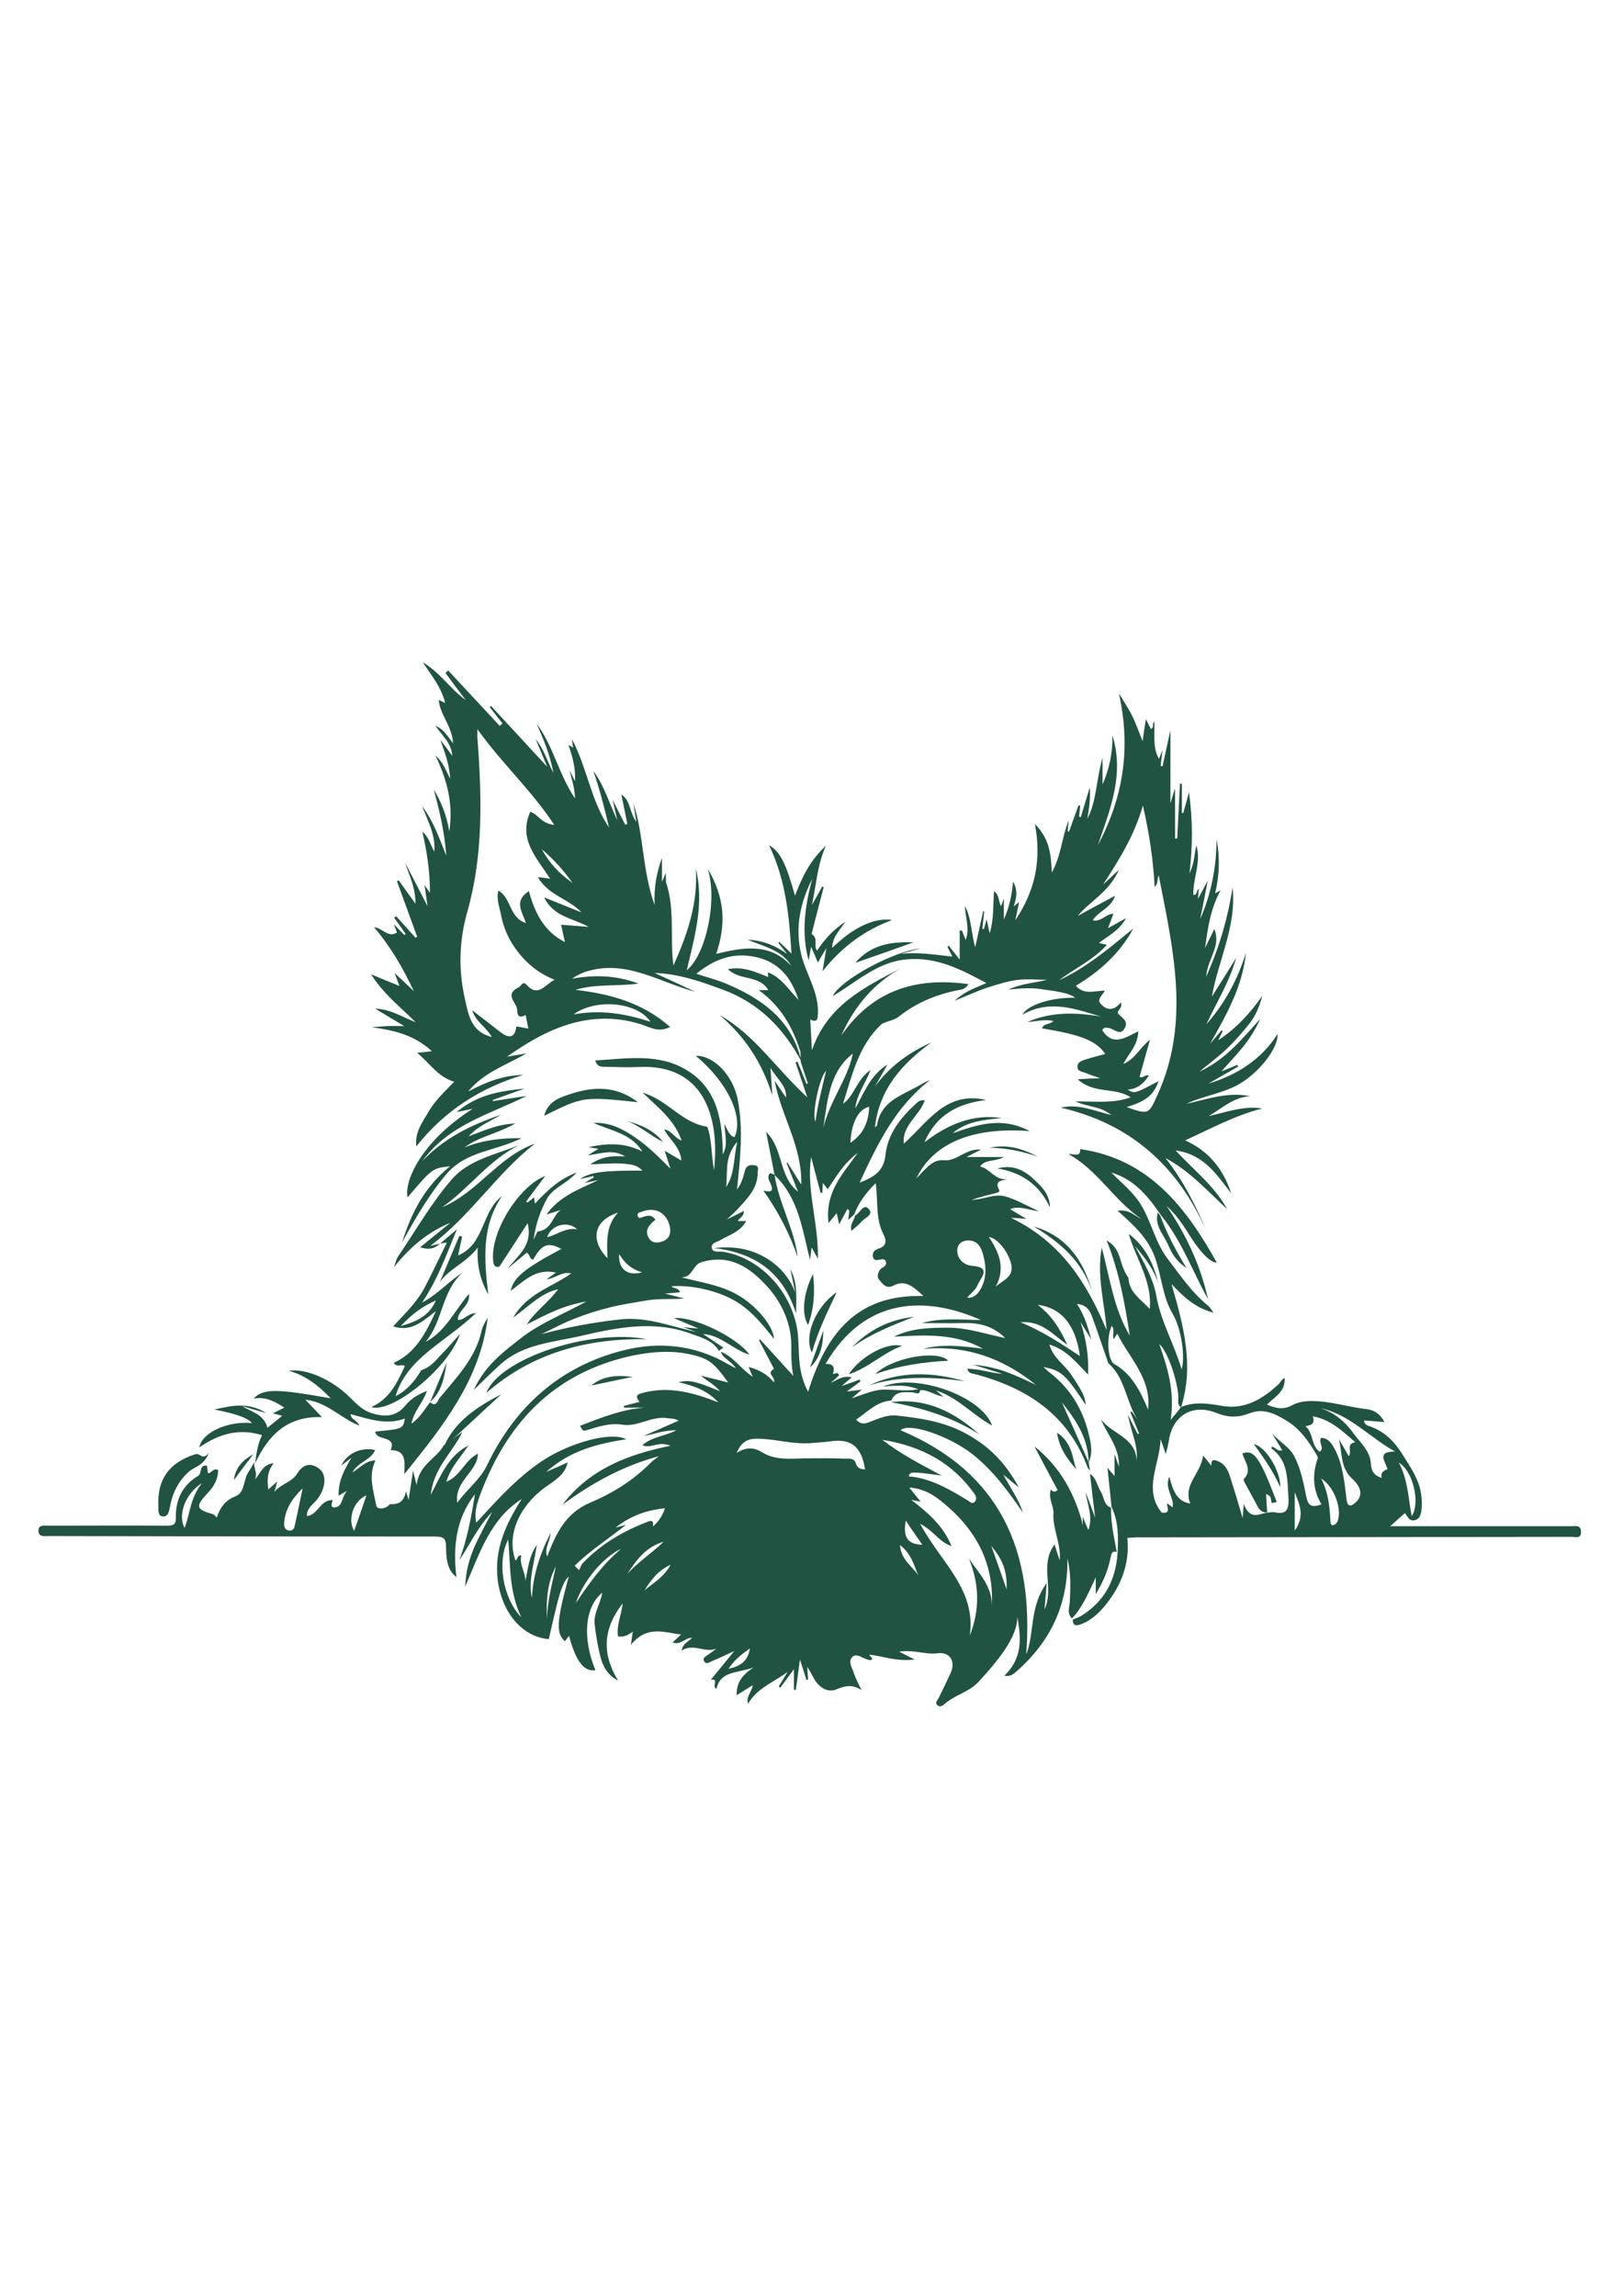 <?xml version="1.0" encoding="utf-8"?>
<!-- Generator: Adobe Illustrator 24.2.3, SVG Export Plug-In . SVG Version: 6.00 Build 0)  -->
<svg version="1.1" id="Layer_1" xmlns="http://www.w3.org/2000/svg" xmlns:xlink="http://www.w3.org/1999/xlink" x="0px" y="0px"
	 viewBox="0 0 595.3 841.9" style="enable-background:new 0 0 595.3 841.9; fill: #215342;" xml:space="preserve">
<g>
	<path d="M284.1,430.9c-1-5.1-2-10.3-3.1-15.8c6.5,6.3,4.5,16.3,11.7,21.9c-1.4-3.5-2.8-7-4.2-10.5c0.1-0.1,0.2-0.1,0.3-0.2
		c1.5,2.3,2.9,4.7,5.1,8.1c0.3-14.2-7.3-24.9-9.8-38.1c1.8,2.7,3,4.4,4.2,6.2c0.3-4.3-3-6.4-5.7-10.9c0.3,4,0.4,6.3,0.7,10.2
		c-4-12.8-10.5-22-19.4-29.6c12.8,7.2,20.7,19.6,32.2,30.2c-1.7-5-3-8.9-4.3-12.8c0.2-0.1,0.5-0.2,0.7-0.3c1.1,2.7,2.2,5.4,3.3,8.2
		c0.2-0.1,0.4-0.1,0.5-0.2c-0.9-2.6-1.7-5.3-2.6-7.9c-0.1-1.4,0.1-3-0.3-4.3c-2.8-8.7-7.2-16.3-15.1-22c1.4,0,2.3,0,3.5,0
		c-3.3-5.7-10.4-3.3-14.8-7.7c5.8-1.1,10.2,1.1,14.8,2.9c-0.1-0.6-0.1-1-0.1-1.7c4.9,1.9,7.3,6,11.2,10.1
		c-2.8-8.6-7.4-13.8-15.5-15.7c-8.4-1.9-15.3,0.7-22,6.1c3.6,1.2,6.8,2,9.9,3.2c13.7,5.6,25.2,13.4,28.7,29.1
		c-6.5-12.2-15.5-21.5-28.7-26.4c-8.1-3-16.3-5.9-25.2-6.2c5,2.3,10,4.6,14.9,6.9c-13.3-3.5-25.5-12.1-40.3-7.3
		c-1.7,0.6-3.3,1.4-4.9,2.5c8-1.4,15.8-1.4,24.4,1.8c-8.1,1.1-15.4,0-23.2,2.3c13.3,1.5,24.9,4.9,34.8,13.6c-4.1,2.1-7,0.3-10.2-0.8
		c-8.4-2.8-17.1-2.9-25.5-0.6c-8.8,2.4-16.6,7-24.1,12.3c2.4-0.4,4.7-0.8,7.1-1.2c-7.3,4.3-15.5,6.8-21.4,14c6.5-3.5,13-6,20.2-6.1
		c-15.7,4.7-28.9,13.2-39.2,26.2c-0.6-5.5,2.4-9,4.6-12.9c2.3-3.9,5.6-7,9.3-10.8c-6.1-1.8-9-6.9-13.6-10.6c1.7-0.2,3.2-0.3,5.4-0.6
		c-6.6-6.1-14.1-7.7-22.1-8.8c1.8-0.1,3.6-0.3,5.4-0.4c1.9-0.1,3.7,0,6.6,0c-3.9-2.3-7-4.2-10.7-6.4c5.4,0.1,9.4,2.8,14.9,5
		c-6.1-6-11.9-10.5-16.4-17.6c3.9,1.6,6.8,2.8,10.4,4.3c-0.6-1.7-1-2.8-1.8-4.8c2.5,2.3,4.3,4,7.1,6.7c-4.3-9.1-8.7-16.5-14.6-23.5
		c3.2,0.4,5.1,4,8.4,2c-0.3-0.8-0.6-1.6-1.1-3.1c1.6,1.7,2.7,2.9,3.8,4c0.2-0.1,0.3-0.3,0.5-0.4c-1.4-2-2.8-4-4.2-5.9
		c0.2-0.2,0.4-0.4,0.7-0.6c2.4,2.6,4.7,5.2,7.1,7.9c0.2-0.1,0.4-0.3,0.6-0.4c-2.5-6.8-4.9-13.5-7.4-20.3c0.2-0.1,0.4-0.3,0.6-0.4
		c1.9,2.6,3.8,5.3,6.2,8.6c0-6-2.3-10.3-3.8-15c2.6,5,5.1,9.9,8.2,15.9c-0.5-3.2-0.7-5.3-1.1-7.7c0.6,0.9,1.1,1.5,2,2.8
		c0-8-1.1-15-2.8-22.4c2.5,2,2.9,4.8,4.4,7.3c0.5-5.9-2.1-10.6-4.5-16.7c4.3,5.8,6.2,11.5,8.9,18.2c-0.7-9.2-2.6-16.7-4.6-24.3
		c2.7,4.6,4.7,9.3,5.7,15.4c1.5-10-0.7-18.6-5.1-27.9c3,2.8,3.8,5.4,5.4,8.6c-0.3-5.7-2.1-9.9-3.6-14.3c1.3,1.7,2.7,3.5,4.4,5.9
		c-0.4-5-3.8-7.4-6.2-11.1c3.1,1.4,4.4,3.8,6.5,6.5c-0.4-6.4-4.8-10.4-5.3-15.9c0.5,0.2,1.1,0.5,2.4,1.1c-1.5-5.9-5-10-8.2-14.9
		c6.4,3.8,10.1,9.8,15.7,13.8c-2.5-3.3-5-6.6-7.4-9.9c0.3-0.3,0.6-0.6,1-0.9c6.3,6.8,12.6,13.5,18.9,20.3c0.3-0.3,0.6-0.6,1-0.9
		c-1.6-2-3.1-4-4.7-6c0.2-0.1,0.3-0.3,0.5-0.4c6.6,7.1,13.2,14.3,20.6,22.3c-1.6-3.9-2.8-6.7-4.2-10.1c3,3.6,4,7.6,6.5,12.4
		c-1.4-7.3-3.8-12.7-6.2-18.1c6.1,8,8,18.3,14.1,27.4c-0.1-4.2-1.3-7.2-2-10.3c0.6,1.2,1.2,2.3,2,4c0.3-4.8-0.9-8.9-2.4-13.3
		c0.7,0.4,1.1,0.6,1.7,1c-0.1-0.7-0.2-1.3-0.4-3.1c5.7,10.8,6.8,22.3,13.6,32.4c-1.8-7.6-3.5-14.3-5.8-20.8c4.1,5.5,5.9,12,8.8,18.1
		c-0.5-2.1-0.9-4.2-1.7-7.5c1.9,3.7,3.2,6.4,4.6,9.1c0.3-0.1,0.5-0.1,0.8-0.2c-0.7-3.5-1.4-7-2.2-10.8c2.1,1.3,2.6,3.2,3.2,4.9
		c0.6,1.7,1.1,3.5,2.3,5.1c-0.4-2.3-0.7-4.6-1.1-6.9c3.9,11.8,3.2,24.5,7.8,37.4c-0.3-6.7,0.8-12,2.7-17.3c0,2.5,0,5.1,0,8.8
		c0.7-1.6,0.9-2,1.4-3.3c0.1,1.8-0.1,2.9,0.2,3.8c3.2,9.8,1.3,20.1,2.6,30.2c5.1-11.4,9.1-22.9,8.2-35.6c3.2,12.8-0.4,24.9-3.3,37.3
		c6.9-5.5,11.4-25.4,7.7-37.2c6.4,10.8,6.7,20.6,3.1,31.2c10-2.4,19.7-4.2,27.6,4.5c-3.5-5.9-9.7-7-16.1-9.7
		c6,0.3,10.3,2.3,14.5,5.2c-1.1-1.3-2.1-2.7-3.2-4c0.1-0.1,0.2-0.2,0.3-0.4c1.5,1.4,3,2.8,4.5,4.3c-0.8-13.7-2.1-27.1-8.2-39.7
		c4,2.2,6.2,6.6,9.5,18.5c2.6-6.9,5.5-12.9,11.3-18.3c-3.1,7-3.4,13.7-5.1,21.7c1.8-3.2,2.8-5,3.8-6.8c0.2,0.1,0.4,0.2,0.5,0.3
		c-1.5,5.9-3.1,11.8-4.4,17.1c2.7,1.8,0.5,4.4,2,6.1c2.6-3.9,5.7-7.5,10.4-10.6c-2.2,3.3-4.7,5.5-4.9,9.6c3.5-3.2,6.7-5.9,10.5-7.8
		c3.9-2,7.9-3,11.5-2.4c-9.5,3.5-18.1,9.4-25.5,18.8c0.5-3,0.8-4.9,1.4-8.5c-1.6,2.7-2.3,3.8-3.1,5.3c-0.8-1.9-1.5-3.6-2.5-5.8
		c-0.4,2.1-0.6,3.6-0.9,5c-2.8-10.2-1.3-20.1,1.3-29.9c-4.4,8.8-6.4,18-4,27.8c1.8,7.3,6.5,13.8,6.1,21.7c-0.1,1.6,0,3.4-2.8,2.1
		c0.2,3.7,0.4,7.1,0.6,11.3c5.6-16.5,19.2-23.1,32.4-30c-10,5.7-16.9,14-21.6,24.5c11.4-16.4,27.1-21.5,46.6-18.8
		c-1.3,2.2-2.9,2-4.2,2.3c-7.8,1.6-15,4.6-21.3,9.6c-2.1,1.7-5.3,1.7-6.7,3.1c-8.2,7.8-10.5,18.6-13.8,28.9c4.3-3.1,5-8.9,10.1-12.4
		c-2,5.2-5.1,9.1-5.6,14.1c3.2-5.6,5.3-12,11.8-16.1c-1.7,3.1-3.2,5.6-4.6,8.1c5.4-7.4,12.4-12.5,20.7-16.2
		c-10.7,7.8-19.1,17-20.7,31.2c0.4-0.5,0.7-0.6,0.8-0.8c1.2-8.5,8.5-10.8,14.7-14.2c1.5-0.8,2.9-1.8,4.7-2.4
		c-12.6,9.7-19.2,23.3-25.8,37.6c5.4-2.1,8.9-4.2,9.5-10.3c0.8-7.4,5.4-13.4,10.9-18.4c0.8-0.8,1.7-1.7,3.5-1.5
		c-1.9,5.7-8.4,9.1-7.7,15.9c8.8-7.8,15.5-19.5,30.2-16c-10.1,1.2-18.3,5.3-22.6,15.5c8.4-6.5,17.6-10.5,28.4-8.9
		c-6.4,0.7-12.9,1.1-18.1,5.6c9-3.1,17.9-6.3,28.3-0.8c-21.1-1.6-35.5,4.5-41.6,17.4c1.2-1.3,2-2.2,2.9-3.1c2.1-2,3.8-3.9,7.4-3.6
		c4.6,0.4,8-4.5,13.4-3.9c-1.4,0.7-2.5,1.3-5.3,2.7c5.2,0,8.6,0,13.8,0c-3.7,1.9-6.9,0.7-8.8,3.5c3.8,0.8,5.4,5.2,10,4.6
		c-2.4,0.6-4.8,0.7-3,4c0.4,0.8-1.1,1.1-1.9,1.3c-2.7,0.7-5.4,1.3-8.1,2.3c4.1,0,8-2.3,12-1.3c3.8,1,7.4,3.1,12.6,5.5
		c-4.5-0.6-7.2-2.1-10.6-0.8c1.9,1.2,3.5,2.1,6,3.6c-2.2-0.2-3.4-0.3-5.7-0.4c18.5,8.9,27.9,24,35.1,41.2
		c-0.7-9.9-3.7-19.6-1.8-30.3c3,11.2,4.4,22.5,10.3,32.3c-1.8-11.7-3.9-23.4-8.5-34.9c3.1,1.7,4.3,4.3,5.1,7.2
		c0.7,2.3,1.5,4.6,2.9,6.5c0.2,5.4,4.7,8,7.8,11.4c1-10-5-18.3-7.7-27.5c6.3,4.7,9.2,11.2,10.9,18.3c-1.7-5.3-5-9.7-8.6-13.8
		c3.2,5.8,6.6,11.6,7.8,18.1c1.7,9.7,6.7,18,9.3,27.1c1.3-4,0.2-14.5-3.3-20.4c-3.8-6.5-4-13.9-6.5-20.7c-2.5-7-7.7-11.8-13.7-17.1
		c4.4-0.6,6.2,1.9,8.7,3c-10-6.8-16.1-18-26.6-23.7c1-0.5,4.5,1.5,4.2-1.9c25.3,3.6,39,21.7,50.1,41.6c-1.8,0.2-5.4-2.8-9.4-9.1
		c-2.6-4.1-5.2-8.3-9-11.6c7,10.3,12.3,21.2,15.2,34.2c-5.9-10.8-9.9-21.8-17.3-30.9c-0.3-0.4-0.6-0.9-0.9-1.3
		c-4.4-6.3-9.4-12-17.3-14.3c3,3,6.2,5.7,8.9,9c5.5,6.7,6.5,15.8,11.9,22.8c4.6,6,8.8,12.3,14.8,17.1c0.5,0.4,0.8,1,1.9,2.5
		c-7.1-1.9-11.2-6.1-15.4-10.5c4.3,14.9,8.4,29.7,3.5,45.2c-1.6-1-0.9-2.7-1-4.1c-0.4-6.1-4-16.6-7-19.1c3.1,8.8,5.7,17.2,4.2,27.8
		c2-2.4,2.9-3.5,3.8-4.7c5-2.1,10-1.3,15.2-0.4c8.2,1.4,14.8-2.6,20.6-8c0.7-0.7,1.1-1.9,2.2-2.2c0.3,5-3.7,6.9-6.5,9.7
		c3.3,1.4,6.1,2,9.3,0.2c1.8-1,4.1-1.4,6.2-1.5c7.2-0.2,14.1,2.2,21.3,3c2.6,0.3,4.9,1.9,6.3,4.7c-2.6-0.2-5-0.4-7.5-0.6
		c0.2,1.8,1.5,1.9,2.3,2.2c5.3,2,8.7,5.3,11.9,10.4c3,4.8,6.1,9.2,6.8,14.8c0.2,1.7,0.3,3.5,0.1,5.3c-0.2,1.6-0.6,3.5-2.5,3.9
		c-2,0.5-2.6-1.4-3.6-2.6c-1.6,1.4-3.1,2.8-5.4,4.8c1.8,0,2.9,0,4,0c20.9,0,41.7,0,62.6,0c1.5,0,3.3-0.5,3.4,2
		c0.1,2.7-2,1.9-3.4,1.9c-53.2,0.1-106.5,0.1-159.7,0.2c-1,0-1.9,0.1-3.3,0.2c0.9,9.4-2.2,17.4-8,24.6c-2.5,3-5.2,5.6-8.9,7
		c-1.6,0.6-3.2,0.9-3.1-1.7c1.1-0.4,2.2-0.8,3.2-1.4c8.5-5.3,12.6-13.2,13.2-23c0.3-5.8,0.4-11.5-2.2-16.9
		c-0.5-4.5-0.9-9.1-1.5-14.3c1.1,1.3,1.8,2,2.6,3c0-2.7,0-5.1,0-8.1c0.6,1.8,1,3,1.6,4.7c0.3-7.1-4.3-11.8-6.6-17.4
		c4,5.4,12.8,6.6,13.1,15.1c0.6-5.5-2-10.3-3.2-16.8c1.6,3.3,2.6,5.2,3.6,7.1c0.2-0.1,0.4-0.2,0.5-0.2c-1.1-2.6-2.1-5.2-3.2-7.8
		c0.2-0.1,0.3-0.2,0.5-0.3c0.7,1,1.4,2,2.1,2.9c-4.2-6.4-4.4-14.9-10.4-20.3c-0.4-0.4-0.6-1-0.7-1.5c-1.9-5.4-3.7-10.9-5.7-16.3
		c-0.8-2-2-3.9-5.4-4.2c2.9,4.3,4,8.6,5.3,13c-1.3-2.1-2.7-4.3-4-6.4c2,6.1,3.1,12.2,2.8,19.3c-4.4-4.5-8-9.2-14.2-11
		c1.4,4.8,5.3,7.2,7.7,10.6c4.1,6,5.5,8.6,5.6,11.5c-7.4-11.2-8.9-12.6-15.5-13.9c1.1,1,1.8,1.7,2.5,2.2c7.3,5.7,11.8,13.1,14,21.9
		c0.9,3.6,1.8,7.3,0.1,10.9c-0.1-8.7-4.6-15.5-9.8-22c3.3,7.3,6.5,14.6,9.8,21.9c0.2,1,0.3,2.1,0.5,3.1c-0.3-0.4-0.7-0.7-0.9-1.2
		c-7.2-19.3-22.3-29.2-41.4-34.2c-0.9-0.2-2.2-0.2-2.7-1.9c4.5-0.1,8.6,1.6,12.9,1.8c-3-0.9-6.1-1.9-10.7-3.3
		c9.4,0.7,16.2,4.2,23,7.4c-12.1-9.8-25.7-14.7-41.5-13.2c7.3-2,14.7-1,22-0.1c-10.3-5.8-21.4-5-32.6-4.4c6.4-3.2,13.2-3.3,20-3.3
		c6.9,0,13.5,2.3,20.8,3.8c-4.5-4.5-9.6-5.6-15.1-5.5c-5.2,0.1-10.4,0-15.5,0c6.8-1.9,13.6-1.3,21.7-1.1c-19.6-8.7-42.4-9-57,16.1
		c2.8-0.2,3.5,1.2,2.7,3.7c0.8-0.2,1.2-0.3,1.7-0.4c0.2,0.3,0.4,0.6,0.6,0.8c-1.1,1.1-2.2,2.1-3.1,2.9c2.1-1,4.4-2.9,7.7-2.1
		c-1,0.9-1.9,1.6-3.7,3.2c3.1-1.1,4.9-1.7,6.6-2.4c0.1,0.2,0.2,0.5,0.3,0.7c-1.4,1.1-2.9,2.1-5,3.7c2.2-0.3,3.6-0.4,5.5-0.7
		c-1.4,1.2-2.2,1.9-3.7,3.2c4.6-1.5,8.1-3.2,12-3.2c4.4,0,8.8,0.8,13.2-0.3l-0.1-0.1c0.2,2.9-2,1.4-3,1.4c-3,0-6-0.6-7.6,3l0,0
		c-5.4,0.4-8.8,4.3-12.9,7c1.7,1.9,3.2,1.6,5.2,0.8c3-1.2,6.4-2.6,9.5-2.3c8.4,0.9,16.7,2.1,24.4,6c8.6,4.4,15.3,10.5,20.6,20.4
		c-2.7-2.2-4.2-3.5-5.7-4.7c2.5,4.7,5.6,8.9,7.2,13.9c-5.5-7.9-11-15.6-18.9-21.7c-8.2-6.3-22.8-11.5-26-8.5
		c36.8,15.5,49,44.4,46.1,82.2c3.1-7.6,1.1-17.5,7.5-26.1c-0.3,4-0.5,6.6-0.8,9.6c3.7-7.7-2-16.2,3.7-23.8c0.7,2.2,1.2,3.9,1.9,5.8
		c0.5-6.3-2.8-11.8-2.3-17.8c-0.2-2.6-1.9-5-1-8.1c0.7,0.6,1.4,1.2,2.5,0.1c-2.8-5.2-5.6-10.5-8.5-16c9.5,7.6,14.9,17.5,17.8,28.9
		c0-0.7-0.1-1.4-0.1-3.1c1,2.3,1.5,3.6,2.1,4.9c1.8-4.9-0.4-9.3-1-13.9c1,2.6,1.9,5.2,3.5,9.4c-0.8-6.6-1.4-11.3-1.9-16.1
		c2.4,1.6,2.6,4.4,4,6.6c1.2,2,1,4.8,3.7,5.8c-0.1,5.5,1.1,10.8,2.1,16.2c-1.6-0.4-1.9,0.5-2.2,1.9c-0.9,4.5-2.5,8.7-5.5,13.6
		c0-2.6,0-4,0-6.1c-2.7,5.7-4.8,10.9-8.7,15c-2-1.8-0.9-4.1-0.8-6.1c0.2-5.3,0.5-10.5-0.9-15.8c0.3,16.8-6.2,30.4-18.6,41.3
		c-1.1,1-2.4,2.1-4.5,1.6c9-8.6,4.5-18.9,4.6-24.1c1.5,8.5-6,17.5-14,26.3c-3.6,3.9-9,4.9-12.9,8.5c-0.6,0.5-1.7,0.9-2.4,0
		c-0.8-0.9,0.1-1.6,0.5-2.3c1.5-3,2.9-6,4.3-9c2.4-4.9-0.4-8.2-4.6-7.6c-4.5,0.6-8.4-1.4-14.1-0.6c2.1,1.1,3.3,1.7,5.7,2.9
		c-7,0.8-11.6-1.3-16.7-1.8c0.5,0.6,0.9,1.1,1.2,1.5c-0.7,0.9-1.4,0.4-2.1,0.2c-1.8-0.5-3.9-2.5-5.4-0.7c-1.5,1.6,0.1,3.9,0.7,5.8
		c0.6,1.9,1.6,3.7,2.8,6.2c-3.6-2.3-6.2-1.5-9.4-0.2c-3.3,1.3-6.6-1.1-8.3-4.5c-0.6-1.1-1.2-2.2-2.2-3.9c0.1,2,0.2,3.3,0.3,4.7
		c-0.2,0.1-0.4,0.1-0.6,0.2c-0.7-2.1-1.3-4.2-2.4-7.5c-0.6,4.5-1,7.8-1.5,11.1c-0.2,0-0.5,0-0.7,0c0-2.2,0-4.5,0-7.6
		c-2,2.8-3.5,4.8-5,6.8c-0.2-0.1-0.4-0.3-0.6-0.4c1.1-1.8,2.2-3.6,3.3-5.4c-5,3.8-11.2,5.9-14.5,11.7c-0.9-2.5,1.3-4.2,1.7-6.8
		c-2.1,1.3-3.9,2.4-5.9,3.7c-0.1-4.3,1.6-7.2,6.2-10.2c-6.1,2.2-12.1,1.2-13.6,7.8c-2-0.7,1.2-3.8-2.1-3.3c2.6-3.1,5-6.1,8.6-10.5
		c-3.7,1.7-5.8,2.7-8,3.6c-1,0.4-2.3,1.6-3.1,0c-0.6-1.2,0.9-1.8,1.7-2.4c0.9-0.7,1.9-1.3,2.8-2.1c-4.2,1.7-8.2-2.1-12.7,0.7
		c0.6-2.9,2.6-3.2,3.8-4.7c-2.6,0-4.2,2.9-7.1,1.7c1.1-1,2-1.8,3.1-2.9c-6.3-0.7-12.5-3.5-18.4,3.8c0.4-2.7,0.5-3.5,0.7-4.9
		c-1.8,1.5-3.4,2.1-5.4,1.8c-0.7-4,1.2-7.7,1.7-12.1c-7.3,9.3-7.7,18.5-1.7,28.3c-4-2-5.7-5.4-6.6-9.2c-0.9-3.8-1.6-7.7-2-11.6
		c-0.4-4,2.2-7.5,2.8-11.4c-6.4,5.1-7.4,16.6-2.5,28.4c-4.2,0.7-7.2-3.3-9.7-12.6c-0.6,0.8-1,1.4-1.5,2c-3.3-2.9-3.1-7.3,1.4-23.7
		c-1.5,1.1-2.9,4.3-4.5,10.9c-1,4-1.9,8-2.8,12c-9.7-0.7-17.4-9.8-18.8-22.1c-1.2-11,3.1-20.3,8.9-29.3
		c-11.4,7.2-15.3,19.4-20.8,32.2c0.3-6.1,1.6-10.4,3.4-14.6c1.8-4.1,4-8,6.5-12.8c-5.4,5.6-8.1,11.9-12,17.6
		c2.9-7.8,4.4-16,5.7-24.1c-7,8.9-8.1,19.3-6.8,30.3c-2.7-2-3.8-5-3.8-11.2c0-2.9-1-3.6-3.8-3.6c-47.3,0-94.6-0.1-142-0.2
		c-1.5,0-3.6,0.4-3.7-1.8c-0.1-2.5,2.2-2,3.8-2c14.5,0,28.9-0.1,43.4,0c2.4,0,3.3-0.5,3.2-3.1c-0.1-6.5,2.5-11.8,8.1-15.1
		c1.7-1,0.2-4.2,3.3-3.8c0.1,0.8,0.2,1.7,0.4,2.8c1.4-0.1,1.9-2.1,3.7-1.2c0,3.3-1.5,6-3.8,8.4c-4.6,5-4.4,6,1.9,7.8
		c0.5,0.1,0.8,0.7,1.4,1.2c1.2-3.5,2.9-6.2,6.9-7.8c3.5-1.3,2.8-6.2,4.8-9c0.8-1.2,1.5-2.5,2.2-3.7l0-0.1c-0.7,2.2,1.3,4.3,0.1,6.6
		c2.1-2.1,2.7-5.5,6.9-5.9c-2.5,3.1-2.4,6.3-2,9.6c0.8-0.7,1.7-1.5,3.3-2.9c-0.4,1.6-0.6,2.2-1.1,3.8c2.8-3.1,6.5-3.6,8.4-6.7
		c2-3.3,4.9-4.3,8.2-1.7c3,2.4,2.1,8.1-1.7,12.1c-1.5,1.5-3.1,2.9-2.9,5.2c4.1-0.5,4.8-6,9.4-5.9c-0.2,1.1-1,2.7,0.6,2.7
		c3.2-0.1,2.4-3.4,4.7-6.1c-1.7,1-2.2,1.3-3.1,1.8c-0.2-5.4,2.1-9.5,4.7-13.9c-1.1,0.9-2.3,1.7-3.7,2.9c1.9-4.5,7.5-7,12.4-5.7
		c-1.6,3.7-6.2,4.3-8.4,8.2c3.1-1.9,5.2-4.5,8.5-4.4c-2.7,5.6-0.7,11.1,0.3,16.5c0.3,1.8,3.8,1.2,5-0.5c3.4,0.2,5.2-1,5.9-4.7
		c0.4,1.4,0.6,2,1,3.1c0.5-3.4,0.9-6.3,1.6-10.7c0.6,2.4,0.8,3.3,1.3,5.3c0.9-7.6,7.3-9.7,10-14.6c0.3-0.1,0.5-0.2,0.8-0.4
		c2-1.5,4-3,6-4.5c-3.6,7.6-10.6,13.2-11.6,23.1c3.8-7.4,6.6-14.4,13.8-18.1c-2.7,4.2-6.4,7.7-8.1,13.3c5.4-2.2,6.7-7.9,11.6-10.3
		c-0.2,6.8-8.6,9.8-7.6,18c4-5.4,8.5-8.6,11-13.9c10.3-21.4,26.8-36.2,50-42c13-3.3,26.2-2,38.2,5c0.7,0.4,1.5,0.8,3,1.6
		c-1.8-2.9-4.8-3.5-5.5-6.1c4.6,1.8,7.2,6.2,11.7,9.2c-0.7-1.6-1.1-2.5-1.5-3.6c3.8,1,6.9,2.7,9.2,5.6c1-1.9-3.1-3.1,0.1-4.9
		c-1.8-3.5-3.7-7-5.5-10.5c0.1-0.1,0.3-0.2,0.4-0.3c3.8,4.1,7.5,8.3,12.2,13.4c-1.2-5.6-0.5-10.1-0.9-14.1
		c-0.7-6.6-3.8-13.3-8.5-18.5c-6.5-7.2-13.9-12.3-24.4-9.1c-3.2,1-3.2,5.7-7.3,5.5c7.1,1.9,14.3,2.8,20.7,6.5
		c6.7,3.8,13.1,11.4,13.3,16.1c-4.8-6-9.4-11.7-16.3-15c-6.3-3.1-14.8-4.8-21.3-4.3c0.7,1,2.6,0.4,3.1,2.2c-1.6,0.2-3.2,0.3-5.5,0.5
		c2.9,0.7,4.9,1.2,7,1.8c-4.6,0.4-9.2-0.1-13.7,0.7c-4.4,0.8-8.9,1.4-13.3,2.5c-4.5,1.1-8.9,2.5-13.2,4.2c-4.2,1.6-8.1,3.8-12.2,5.7
		c9.5-2.6,18.9-4.3,28.6-5.4c10.7-1.3,20.1,3.1,30.1,4.9l-0.1-0.1c2.7,1.8,5.5,3.7,8.2,5.5c-0.6,0.4-1.1,0.8-1.6,1.2
		c-2.3-3.9-6.5-4.9-10.3-6.3c-13.5-5-26.9-2.3-40.3,0.8c-10.3,2.4-21.2,2.9-29.6,10.5c-3.1,2.8-6.1,5.8-9.7,9.3
		c4-8.9,10.9-14,17.7-19.3c6.8-5.2,14.9-8.4,23.6-13.1c-8.6,1.4-15,4.9-21.9,8.4c3.4-5.1,8.2-8.3,11.5-12.9
		c-6.3,1.4-10.5,6.1-16.5,10.4c5.3-9,14.2-11.1,21.3-16.2c-3.4-0.8-5.6,1.7-9,2.2c1.4-1.1,2.2-1.7,3.4-2.5
		c-7.4-1.7-11.7,3.1-16.6,6.7c1-4.9,5.1-8.2,18.6-15.4c-5-2.6-7.2-1.7-10.3,3.9c-1.4,0-1.1-1.7-2.4-2.5c-2.3,1.9-4.6,3.8-7,5.8
		c3.8-4.8,9.4-8.7,7.3-16.6c-3.2,4.9-6.3,9.7-9.4,14.5c-0.5,0.7-0.8,1.7-1.9,1.5c-1-0.2-1.2-1.2-1.3-2.1
		c-1.2-10.2,8.9-27.1,19.1-31.3c-2.5,3.4-4.8,6.4-7,9.4c0.2,0.1,0.3,0.3,0.5,0.4c0.7-0.6,1.4-1.1,2.4-1.9c0.1,0.8,0.2,1.4,0.3,2.3
		c4.4-4.6,8.6-8.9,15.3-11.4c-3.7,4.2-8.7,5.5-11,9.8c-2.2,4.2-3.9,8.5-4.8,14.8c1.1-2.3,1.5-3.1,1.5-3c5.3-0.5,5.4-5.9,8.5-7.9
		c-1.4,0.5-2.8,0.9-5.3,1.7c4.9-6.7,11.4-9,19-12.6c-2.6,0.5-3.5,0.7-5,1c1.5-0.9,2.5-1.5,3.4-2c-0.1-0.2-0.1-0.4-0.2-0.5
		c-1.5,0.3-2.9,0.7-4.8,1.1c3.4-2.5,8.7-3.2,22.8-3.1c-1.6-1.8-3.5-2.2-5.5-2.4c-2.1-0.3-4.3-0.3-6.5-0.2c-2,0-4,0.2-7.1,0.3
		c4.4-3,8.2-3.2,12.8-2.9c-4.5-2.8-8.5-1.1-13.7-0.4c1.9-1.2,2.7-1.7,3.9-2.4c-0.9-0.1-1.6-0.3-3.6-0.6c7.6-1.7,13.7-1.5,19.7,1.6
		c-4.1-6.7-11.6-7.6-17.9-10.5c5.9-0.3,10.8,2.2,15.5,5.5c4.7,3.2,8.6,7.2,12.7,11.3c-0.6-1.9-1.2-3.8-2.1-6.6
		c2.4,1.4,4.1,2.4,6.1,3.6c-0.3-4.8-4.2-7.5-6.3-11.4c2.7,0.3,3.5,2.9,6.4,4.1c-2.6-7.6-8.3-11.8-14.3-17.6
		c9.4,2.8,14.3,11.1,23.7,12.5c1.7,4.3,1.4,9.9,2.5,15.9c2.2-20.2-4.2-39-27.7-37.8c-4.2,0.2-8.4,0-12.7-0.1c-1.1,0-2.4,0-3.2-2.3
		c11.9-0.7,23.6-2.8,34,3.8c11,6.9,12.7,18.6,12.8,30.6c2-3.4,0.8-6.8,0.6-11.2c1.3,2.6,1.8,4.4,3.7,4.9c3.5-7.3-2.6-20.2-14.2-29.8
		c6.6-0.2,13.7,7.2,15.4,16.1c2.1,10.9,0.9,21.8-0.3,32.9c1.7-2.1,2.3-4.5,2.9-6.8c0.4-1.7,1.5-2.3,3.3-2.1c2.2,0.2,1.4,1.7,1.4,2.8
		c0,5.9-4,9.6-7.5,13.5c-0.9,0.9-1.8,1.8-3.8,3.6c2.8-1.4,4.4-2.2,6.2-3.1c0.1,2.1-1.5,2.4-2.2,3.7c1,0,1.8,0,3.1,0
		c-2.3,4.1-6.4,5.1-9.7,7.1c-1.2,0.7-3.3,0.9-2.9,2.8c0.3,1.7,2.3,1.2,3.6,1.3c14.7,2,27.3,16.2,28.1,32.2c0.3,6.2,0,12.5,3.6,19.2
		c6.4-20.7,17.5-35.9,42.3-35.1c-3.8-3.6-6.7-6.1-11.1-3.8c-2.7,1.4-4.1-1-5.3-2.4c-0.7-0.8-0.4-3.3,1.5-4.3
		c0.8-0.4,1.5-1.2,1.1-2.2c-0.3-0.9-1.2-0.9-2-0.7c-1.1,0.2-2.3,0.6-2.7-0.9c-0.4-1.5,0.5-2.6,1.8-3c3.2-1,3.3-2.9,2-5.4
		c-2.9-5.6-1.9-11.9-2.8-18.7c-3.8,3.7-6.3,7.3-7.9,11.5c0,0,0,0,0,0c-0.6,0.6-1.3,1.1-2.2,2c0.2-1.4,0.3-2.5,0.4-3.5
		c-0.2-0.2-0.5-0.4-0.7-0.5c-0.8,1.4-1.5,2.9-3,5.6c-0.6-2.8-0.8-3.4-0.9-4.1c-0.8,1-1.5,1.8-3,3.6c-1.4-11.2,5-17.7,10.7-25.7
		c-5.3,4-7.9,8.7-11,13.3c-0.7-0.8-1.1-1.4-1.8-2.3c-0.1,1.5-0.1,2.6-0.2,3.6c-0.2,0-0.4,0.1-0.6,0.1c-1.2-4.5-2.4-8.9-3.5-13.2
		c-1.8,12,2.7,23.8,2.5,37.3c-1.1-2-1.5-2.7-2.3-4.1c-0.3,1.9-0.4,3.1-0.6,4.5C294.3,451.1,293,439.4,284.1,430.9L284.1,430.9z
		 M464.7,554.7c1,0,2-0.3,2.9-0.1c4.6,1,5.2-1.5,5-5.3c-0.5-6.6,0.1-13.5-6.2-18.1c-0.1-0.1,0-0.4,0-0.6c1.4-0.1,2,1.9,3.9,1.2
		c-1.3-2.1-2.5-4.1-3.7-6.1c2.6,2.9,6.3,5,8,8.1c2.4,4.5,3.5,9.8,4.5,14.9c0.7,3.7,2.1,4.2,5.6,3c-3.2-5.4-3.4-11-1.4-16.8
		c0.2-0.4-0.2-1.1-0.5-1.6c-2.8-4.7-5.9-9.2-10.6-12.1c-4.2-2.6-8.7-5-13.9-2.9c-4.1,1.6-7.8,1.6-12-0.1
		c-8.9-3.6-16.3,0.9-17.6,10.3c-0.2,1.2-0.5,2.4-1.1,4.7c-0.9-2.6-1.4-4-1.9-5.4c-0.3,9.2-6.5,18.4,0.4,26.9c3.6,0.5,1.8-2,2-3.4
		c0.8,0.6,1.4,1,2,1.5c0.7-3.8-3.1-6.8-1.2-11.3c1.3,4.9,2.5,9,7.7,9.9c-2.8-6.9,3.8-10.9,4.7-17.6c1.4,1.7,2.1,2.5,3,3.7
		c-0.1-2.6,1.1-2.2,2.6-1.6c2.7,1.2,3.7,3.7,4.5,6.3c1.4,4.4,2.7,8.8,4.4,14.5c0.2-2.1,0.2-2.9,0.4-5.2
		C458.5,557.6,461.8,555.2,464.7,554.7L464.7,554.7z M174.7,558.4c7.6-8.3,14.8-16.3,23.8-22.4c10-6.8,25.6-11.2,31.2-8.2
		c-10.8,1.7-20.6,4.2-29.4,12c3.4-1.5,5.8-2.5,7.9-3.5c-1,4.7-4.8,6.6-8.2,9.1c-10,7.3-14.2,18-10.9,26.9c0.8-0.4,0.5-2,2.1-1.9
		c-0.8,3.3,1.5,6,1.5,9.3c1-4.2,1.1-8.5,4.2-13.2c-1,7.2-3.2,13.2-1.8,19.5c0.4-8,2.6-15.5,6.9-23.9c-0.4,3.7-2.4,5.7-1.3,8.7
		c3.3-8.6,6.8-16,15.9-19.8c8.1-3.4,15.8-8.2,22.2-14.7c0.5-0.5,1.1-0.9,2.9-2.3c-13.9,3.8-24.8,10.1-35.4,17.8
		c9.7-12.7,23.3-18.3,39.6-21.6c-4.5-1.9-7,1.2-10.3-0.2c3.6-3.2,8.1-3.2,12.5-5.5c-4.8,0-8.3,1.5-12,2.1c4.3-1.9,8.5-3.7,12.8-5.6
		c-1.5-0.9-2.7-0.7-3.9-0.9c-5.8-1-11,3.2-16.4,2.4c-5-0.8-9.1,0.7-13.5,2c-1.9,0.6-1.5-0.8-2.4-1.6c8-3.1,15.5-6.1,23.8-6.7
		c-2.5,0-5.1,0-7.6,0c0-0.2,0-0.4-0.1-0.6c1.9-0.5,3.7-1,5.8-1.5c-2.2-2.6-0.2-2.9,1.5-3.4c9.4-2.4,18.3,0,27.4,3.6
		c-3.8-4.1-8.4-6-14.6-7.4c3.8-1,6,0,8.2,0.6c2.1,0.7,4.2,1.6,7,2.7c-2.4-2.8-4.9-3.8-7-5.7c3.4,0.8,6.8,1.7,10,2.5
		c-5.3-7.3-7-9-15.3-10.6c-6.4-1.2-13.2-0.6-19.6,0.7c-29.4,6.2-47,25.4-56.7,52.8C174.7,552.4,174,555.1,174.7,558.4z M201.8,322.3
		c-4.9-7.7-11.8-14.4-7.3-24.6c2.9,0.9,3.9,4.3,8.8,4.8c-8.6-13-19.3-22.6-28.2-35.1c0,1.9,0,2.4,0,2.9c1.6,21.5,2.3,43-3.7,64.1
		c-3,10.5-3.3,21.2-0.9,31.8c1.3,5.6,2,12.1,9.9,14.1c-2.1-3.7-6-5.7-7.2-9.8c3.6,2.7,6.9,5.3,10.2,7.9c2.9,2.2,5.4,2.8,6-2
		c1.5,0.3,2.8,0.5,4.4,0.8c-0.4-1.8-0.6-3.2-1-5c-2.5,1.5-3.1,0-3.1-1.8c0-2.7-5-5.6,0.5-8.3c1-0.5,1.5-2.5,2.9-1
		c4.3,4.8,6.6,0.1,10.3-1.8c-7.2-2.9-12-7.6-15.7-13.5c-2-3.2-3.3-6.9-4-10.6c-0.5-2.6-1.7-5.6-0.9-8.6c4.8,2.7,3.9,9.9,10.1,11.9
		c-1.3-4-4.6-8.1,1.1-11.7c2.1,7.8,5.5,14.8,13.2,18.7c-0.5-2.2-0.9-4-1.4-6.4c3.7,0.3,6.9,0.6,10.1,0.8
		c-5.8-3.2-12.9-3.7-16.3-10.8c4.2,1.7,8.5,3.4,13.7,5.5c-5-5.2-12.1-6.2-16-12.9C199.7,321.9,200.5,322,201.8,322.3z M337.5,558.8
		c7.4,14,20.7,24,18.2,41c3.8-9.6,3.5-18.9-0.3-28.2c3.8,5.5,8.6,10.3,8.4,17.4c0.8-14.9-5.1-26.8-16.2-36.5
		c-3.8-3.3-7.7-6.5-14.1-7c1.8,2.2,2.7,3.4,4.2,5.2c-1.7-0.3-2.6-0.5-3.5-0.7c6.1,4.7,11.8,9.5,14.8,17
		C344.5,565.5,342.5,561.4,337.5,558.8z M270.2,532.8c3.6-2.3,6.6-1.9,9-0.4c5.2,3.3,10.7,2.5,16.3,2.4c4.6,0,9.3-0.1,13.9,0.1
		c1.5,0.1,3.8-0.5,4.5,1.7c0.6,2,1.8,2.1,3.4,2.3c-1.3-8.5-5.2-11.5-12.9-10.3c-2.2,0.3-4.5,0.4-6.7,0.6c-6.8,0.6-13.4-1.6-20.1-1.6
		C274.3,527.6,271.9,528.7,270.2,532.8z M345.4,541.1c-11.5-1.5-11.5-1.5-12.1,0.3c8.1,0.7,14.8,4.7,21.6,8.8
		c0.8,0.5,1.7,1.5,2.6,0.6c0.9-0.9,0.5-2.2-0.1-3c-8-11.2-19-17.4-33.8-19.8C330.7,533.4,337.5,536.9,345.4,541.1z M484.6,527.3
		c2.5,0.1,3.7,1.8,4.8,3.8c3.2,5.9,3.7,12.3,4.5,18.8c0.3,2.2,1.1,3,3.2,1.2c3.9-3.4,0.7-7.1-0.9-8.6c-4.7-4.1-3.8-9.7-5.1-14.7
		c1.2,2,2.4,4.1,3.6,6.2c1.4-1.7-1.2-4.5,2.4-5.1c-4.8-4.2-9.2-8.4-15.6-9.5c0.9,2.4-0.2,3.3-2.7,3.6c3.1,2.6,2,7.2,5.3,9.4
		C486,530.7,483.4,529.1,484.6,527.3z M484.3,516.4c5.2,1.6,9.2,5.1,12.2,9.3c2.5,3.4,6.1,6.5,6.3,10.9c0.2,2.8,1,4.4,4,5.4
		c-0.5-1.9,0.6-2.7,2.1-3.2c-0.6-2.7-4.3-6.5,2.8-6.5C502.5,527.3,495.3,518.8,484.3,516.4z M421.1,516.9
		c1.3-11.3-6.7-18.6-11.3-27.8c-0.7,1-1,1.5-1.3,2c-0.7-1.6,0.6-3.4-0.7-4.9c-2,3.8-1.6,12.6,0.9,14
		C415.3,504,418.3,510.3,421.1,516.9z M374.3,484.9c8.3,3.4,15,7.9,21.8,12.4c-1.6-11.5-6.8-17.7-15.5-18.8c4.8,3.6,8,8.3,10.9,14.7
		C385.9,489.2,382.1,484.3,374.3,484.9z M210.8,574.2c0.5,0.5,1,1.1,1.6,1.6c0.5-0.9,0.7-1.9,1.4-2.6c6.6-6.9,14.6-11.6,23.4-15
		c1.1-0.4,2.7-1.3,2.3,1.6c2.1-1.9,3.5-3.9,4.4-6.7c-6.5,0.7-12.2,2.5-18.1,7.1c1.8-0.5,2.4-0.6,3.8-1
		C222.8,564.6,216.2,568.8,210.8,574.2z M354.7,475.9c2.1,0.2,3.5-0.9,4.7-2.7c2.6-4.2,2.4-8.6,1.2-13.1c-0.8-2.9-2.1-5.2-5.5-5.2
		c-2.1,0-3.9,1.2-4,3.6c0,3.5,2.8,5.5,5.4,5.7c7.4,0.5,3.2,4.4,2.1,7C357.9,473,356.1,474.3,354.7,475.9z M240.4,447.3
		c-2.2,1.8-4.1,3.7-2.5,6.6c1.2,2.1,3.2,2,5.2,1.3c2.4-0.9,3.1-2.9,2.6-5.3c-1.1-5.2-5.4-7.5-10.4-5.5c-0.7,0.3-1.7,0.3-1.4,1.5
		c0.3,1.2,1.2,0.6,1.9,0.4C237.6,445.7,239.1,445.4,240.4,447.3z M210.4,372c10.1-1.8,18.8-0.3,28.2,2.7
		C233.8,367.5,218.6,366,210.4,372z M312.8,386.4c-8.5,6.5-9.3,17-10.8,27.1C304.4,403.7,311,395.5,312.8,386.4z M191.2,593.1
		c-4.6-9.7-3.9-18.9-4.8-28.5C182.2,572.6,184.4,586,191.2,593.1z M365.2,471.9c2.5-2.4,6.8-3.5,5.7-8.3c-1.1-4.6-5-9.5-8.2-10
		C366.5,459.3,368.9,465.1,365.2,471.9z M222.8,461.4c-0.1-5.9-0.8-11.7,3.9-16.7C217.8,447.5,216.3,454.7,222.8,461.4z M111,545.8
		c-4.2,4.1-6.6,8.1-6.8,13.2c0,1.1,0.5,2.1,1.9,2.3c1.3,0.1,1.8-0.8,2-1.8C109.1,555.2,109.9,551,111,545.8z M311.9,419.1
		c5-3.3,6.7-7.9,6.9-13.2C314.9,406.7,312.3,411.6,311.9,419.1z M484.6,542.2c2.8,5.6,3.1,10.7,3.4,15.7c0,0.7,0.2,1.6,1.1,1.4
		c0.5-0.1,1.2-0.7,1.4-1.2C492.4,554.1,489.7,545.4,484.6,542.2z M517.8,556c3.2-4.7,0.6-16.4-4.7-19.6
		C516.5,542.9,516.5,549.4,517.8,556z M270.4,418.7c-5,5.8-3.3,11.5-4.1,16.6C269.5,430.7,269,425.2,270.4,418.7z M211.2,587.9
		c5.3-7.9,9.9-14.2,16.6-19.9C221.4,570.9,214,579.6,211.2,587.9z M74.1,543.9c-6.1,3.7-9,11.7-6.4,16.4
		C69.8,555,69.7,549.3,74.1,543.9z M243.4,565.4c-6.3,1.8-10,6.6-13.3,11.8C234,572.8,239.1,569.6,243.4,565.4z M134.4,548.4
		c-4.6,1.8-7.1,8.7-4.5,13C131.5,557,132.8,553,134.4,548.4z M338.3,566.5c-2.1-3.1-4-5.7-6.1-8.9
		C331.4,562.8,332,566.3,338.3,566.5z M303,392.7c-2.5,2.4-5.3,16.1-3.9,18.6C300,404.7,301.6,398.7,303,392.7z M369.2,582.8
		c0.3-6.8-1.6-11-5.6-15.9C365.6,572.5,367.1,576.9,369.2,582.8z M336.8,577.7c-1.6-3.6-2.4-7.8-6.7-11.1
		C330.5,572.1,334.6,574.3,336.8,577.7z M211.7,450.8c-3.7-3.4-9.7-1.4-11,2.9C204.3,452.9,207.2,450.1,211.7,450.8z M198.7,311.4
		c3,5.4,6.3,8.8,11.3,12.4C206.5,318.9,203.3,315.4,198.7,311.4z M474.9,547.2c0,4.2,0,8.4,0,14.1
		C478.9,555.6,476.4,551.4,474.9,547.2z M236.4,583.2c3.2-2.7,7-4.7,9.6-9.4C241.1,576.1,238.7,579.6,236.4,583.2z M200.6,593.7
		c0.2-6.6,1.9-12.9,3.3-19.3C200.7,580.5,200.3,587,200.6,593.7z M267.2,612c4.3-1,7-2.6,7.9-7.5C271.8,606.8,269.4,608.7,267.2,612
		z M227.1,459.9c-0.4,5.4,3,8.2,8.4,6.7C231.5,465.4,229.1,463.2,227.1,459.9z"/>
	<path d="M369.8,362.9c5.1-2.3,9.7-2.4,14.2-3.6c-3.7,0-7.4-0.4-11.1,0.1c-3.7,0.5-7.3,1.7-10.8,2.8c-3.6,1.2-7,2.8-12,4.8
		c4.1-3.7,7.7-4.7,11.7-6.5c-9.4-5-18.1-9.6-29-8.7c-11,0.9-18.4,8.2-27.4,13.5c2.9-5.9,21.9-16.3,32.2-17.5c-2.9,0.8-5.1,1.4-7.2,2
		c6.3-0.7,12.4,0.3,18.9,1c-0.7-1.4-1.2-2.5-1.8-3.6c0.2-0.1,0.4-0.3,0.5-0.4c1.1,1.4,2.1,2.7,4,5.1c0-4.2,0-7.4,0-10.6
		c0.3,0,0.5,0,0.8-0.1c0.4,1,0.8,2.1,1.4,3.5c1.6-4.2-0.1-8-0.3-12.5c2.5,4.7,2.2,9.5,3.8,15.2c1.2-5.3,2-9.3,2.9-13.2
		c0.1,0,0.3,0,0.4,0c-0.2,2.1-0.5,4.3-0.7,6.4c0.2,0,0.4,0.1,0.6,0.1c0.3-1.1,0.6-2.2,1-3.6c0.4,1.8,0.7,3.2,1.1,5.2
		c1.6-5.3,1.2-10.3,1.6-15.5c2.1,1.5,1.5,3.8,2.6,5.5c0.3-0.8,0.5-1.3,1-2.8c0,3,0,5.1,0,7.7c2-4.5,2.9-8.7,3.4-13.9
		c1.8,3.3,1.3,5.9,0.2,9.1c0.9-0.7,1.2-1,2-1.6c-0.4,2.1-0.8,3.7-1.4,6.7c7.5-11.3,9.6-22.3,7.2-35.3c5.2,5.2,5.9,10.7,6.2,17.8
		c3.6-6.7,3.6-12.9,6.2-19.2c-0.2,1.9-0.3,2.9-0.4,4c0.2,0.1,0.3,0.1,0.5,0.2c1.2-3.2,2.3-6.5,3.5-9.7c0.2,0.1,0.4,0.1,0.6,0.2
		c-0.1,1.3-0.3,2.7-0.4,4c0.2,0.1,0.4,0.1,0.6,0.2c1.1-3.6,2.2-7.2,3.3-10.9c0.3,3.9-0.2,7.7-0.9,11.5c3.5-6.6,3.2-14.1,5.6-22.4
		c0,4.2,0,7,0,9.8c2.5-5.8,3.8-11.8,3.6-18.1c4.5,14.3-0.8,27.2-5.3,40.3c9.3-17.4,12.2-35.6,7.7-55.6c1.9,3.1,3.6,5.6,4.9,8.3
		c1.4,2.8,2.4,5.8,3.8,9.2c0.4-2.9,0.7-5.1,1.2-8.1c0.8,1.6,1.3,2.6,1.8,3.6c1.4-0.4,0.3-1.8,1.3-2.7c0.2,4.8-0.7,9.5,1.7,13.7
		c0.2-0.6,0.6-1.4,1.3-3.3c-0.3,2.7-0.5,4.3-0.7,5.9c0.2,0,0.5,0.1,0.7,0.1c1-4.5,2-9.1,2.9-13.2c0,8.7,0,17.8,0,26.8
		c0.4-1.3,0.8-2.7,1.7-5.5c0,7.1,0,12.8,0,18.4c0.3,0,0.5,0,0.8,0c0.3-6.7,0.7-13.4,1-20.1c0.2,0,0.4,0,0.7,0c0,3.6,0,7.1,0,10.7
		c0.2,0,0.4,0.1,0.5,0.1c0.6-2.3,1.3-4.5,2.1-7.7c1.4,10.1,1.4,19.3,0.2,29.8c1.9-4.1,1.8-7.3,2.5-10.3c1.9,6.2-1.3,12.1-1.1,18.2
		c1.7,0,0.9-1.7,2-2.2c-0.1,1-0.2,1.9-0.3,3.7c1.2-2.3,2.1-3.9,3.6-6.8c-1.1,5.7-1.9,9.9-2.8,14.2c4.1-9.4,6-19.2,6-29.4
		c1.3,6.6,1.1,13.2-0.5,19.9c0.7-0.4,1.1-0.6,2-1.1c-3.8,6.9-4.7,14-5.7,21.2c1-2.2,2.1-4.3,3.4-7c2.6,6.4-2.5,10.7-3,17.5
		c5.1-11.4,8-21.9,9.7-32.7c1.5,14.1-5.2,26.5-7.6,40c3-4.7,5.9-9.4,8.9-14.2c-2.4,8.7-7.2,16.3-10.9,24.3
		c6.8-7.7,11.5-16.5,14.5-26.2c-1.2,11.9-6.7,22.1-13.2,33.4c2-2.3,3.2-3.7,4.3-5c0.1,0.1,0.2,0.2,0.4,0.3c-0.4,0.8-0.8,1.7-1.7,3.4
		c7.1-4.7,11.9-10.2,16.2-16.3c-1,3.7-2.4,7.3-4.8,10.3c-2.5,3.1-5.2,6.2-8.1,9c-2.8,2.7-5.9,5-10.2,8.5
		c9.7-4.5,15.2-11.5,22.3-19.3c-3.5,8-8.5,12.8-14.2,19.2c3-1.2,4.4-1.8,5.8-2.4c0.1,0.2,0.2,0.4,0.4,0.6c-3.7,2.1-7.3,4.2-11,6.3
		c10.5-3.2,19.4-8.8,25.4-18.2c0.3,4.6-5.5,12.7-12.7,17.5c-6.3,4.2-14,4.9-20.8,8.1c7.7-1.7,15.3-4.5,23.5-2.8
		c-6.2,0.3-10.4,4.5-15.3,7.3c6.5-1.4,12.8-3.9,19.7-2.8c-9.9,2.5-18.7,7.3-28.3,11.7c8.9,4,14,10.7,16.9,19.4
		c-5.3-6.7-9.9-14.3-20.4-15.7c6.9,7.4,14.3,13.1,18.9,21.5c-7.2-6.6-13.7-14-22.6-18.7c6.3,8,10.9,16.9,14.9,26.5
		c-10.5-23.7-27.8-39.1-53.3-45c6.3-1.5,11.7,1,18.5,2.7c-4.2-3.4-8.4-2.8-13.2-5c7.7,0,14.1,0.8,20.3-1.5
		c-5.7-3.8-13.4-1.1-19.4-6.6c2.9-0.2,5-0.3,8.3-0.4c-2.7-0.9-4-1.3-5.3-1.9c-1.2-0.5-3.1-0.5-3.1-2.3c0-1.9,1.9-2.3,3.4-2.8
		c2.2-0.7,4.4-1.2,6.8-1.9c-3.4-4.9-8.9-7-23.2-9.4c0.7-2,3.1-1.3,4.2-2.7c-3.3-0.7-6.5,0.2-9.6,0.4c8.7-3.8,17.8-3.6,27-2
		c-9.4-2.8-18.7-6.4-28.8-0.7c2.1-3.8,11.1-6.4,19.4-6.2c-2-1.5-5.2-2.2-11.5-3C378.7,362.1,374.7,362.4,369.8,362.9z M410.4,319
		c-3.7,8.3-10.6,11.4-15.1,16.9c4.3-2.4,8.6-4.7,13.7-7.4c-1.5,4.6-6,5.5-8.2,9c3.2,0.7,4.7-2.4,7.6-2.4c-0.6,1.6-1.2,3.1-2,5.3
		c2.4-1.4,4.2-2.3,6.6-3.7c-2.5,4.7-6.5,6.4-9.9,9.1c1.1,0.3,1.8,0.4,2.9,0.7c-5.2,5.7-11.9,8.7-17.6,13c10.2-4.7,18.7-12,27.3-19
		c-5,9.2-12.4,15.8-21.1,21c3.1,3.5,6.8,1.8,10.7,1.8c-1.2,1.9-3,3.2-1.6,4.8c2.3,2.6,5,2.6,7.4-0.5c0.8,2.1-1.2,2.6-1.1,4
		c1.4,1.6,4.1,2.8,2.5,5.5c-1.6,2.9-3.6,0.4-5.4,0c-1.3-0.3-2.3-0.5-2.8,0.7c3.9,6.1,8.5,2.7,13.2,0.4c-0.1,5.1-3.4,8-5.5,12
		c4.5-1.9,6-6,9.8-8.9c-1.4,5-2.6,9.2-3.8,13.5c1,1,1.9-0.9,3.4-0.4c-1.8,2.9-4.1,4.9-7.8,5.2c2.6,1.5,2.6,1.5,11.3-3.1
		c-1.8,6-6.5,7.9-11.7,9.5c8.1,2.8,8.1,2.8,11.4-4.6c12.1-26.6,5.7-53.3,0.4-80.4c-0.7,1.6-0.1,3.1-1.5,4.2
		c-0.5-9.8-1.9-19.3-4.3-29.8c-3.2,11.3-8.9,20.1-14.6,29C406.1,323,407.6,321.6,410.4,319z"/>
	<path d="M93.6,536.6c0.4-3.5,0.9-7,2.5-10.3c-8.4-2.6-15.8-0.5-23,4.5c1-5.6,10.7-9.8,19.3-8.9c-1.5-1.9-5.6-3.4-13.8-5
		c6.5-1.4,12.2-2.9,19.1,1.3c-4-1.1-6.5-1.8-9-2.6c3.5,2.2,8,2.9,9.4,8c2-1.6,3.6-2.9,5.4-4.4c-1.1-0.3-2-0.5-3.4-0.9
		c1.6-0.8,2.7-1.4,4.2-2.1c-3.6-2.3-6.9-4.1-11.3-3.3c3.5-3.7,8.3-3.7,28.3-0.1c-4.4-4.6-9.1-8.4-15.4-10.1c6.3-1,15.9,3.2,22.5,9.8
		c2.3,2.3,4.5,4.6,7.8,5.7c4.8,1.5,9,1.5,12.5-2.8c1.9-2.3,4.4-4,7.9-5.3c-1.6,4.5-4.8,7.4-5.7,12c3.2-2.2,4.8-5.3,6.9-7.9l-0.1-0.1
		c2.2,2.3,2.9-0.6,3.5-1.4c6.3-7.6,13.3-14.7,15.5-24.9c0.4-1.6,1.3-3.1,2.2-4.6c-2.8,22.7-16.3,39.7-30.6,57.4
		c0.1-4.4,0.9-8.8-5-8.8c2.3-5.6-5.3-3.2-5.7-6.8c10.2-1,10.2-1,10.9-4.8c-6.9,2.6-13.3,0.1-19.9-1.6c0.1,2,2.4,2.2,3.2,4.2
		c-6.9-2.7-11.7-8.6-19.8-9.5c2.2,2.3,3.9,4.1,6.1,6.4C105.3,519.2,98.4,526.4,93.6,536.6C93.5,536.6,93.6,536.6,93.6,536.6z"/>
	<path d="M147.5,455.6c3.3-10.7,8.3-20.5,17.6-27.9c-6.5,0.7-6.5,0.7-15.6,11.4c-1.3-5.7,4.7-20.3,23.9-32.5
		c-1.9,0.4-3.3,0.7-5.9,1.2c7.9-6.6,16.4-7.7,24.9-8.6c-3.9,1.4-7.8,2.8-11.7,4.2c0,0.1,0.1,0.2,0.1,0.4c4.1-0.6,8.2-1.3,12.4-1.9
		c-13.6,6.7-28.8,10.7-38.3,23.9c7.6-8,17-13,28.9-17c-4.8,2.8-8.6,4.3-11.9,7.9c5.6-2,10.3-4.4,17.1-4.7
		c-6.8,3.9-13.4,4.8-18.6,8.8c6.4-2.6,13-3.5,20.9-3.4c-9.7,4.8-20.3,4.7-27.5,13.1C157.2,438.3,152.3,446.9,147.5,455.6z"/>
	<path d="M161.4,456.1c1.7-1.5,3.4-2.9,6.2-5.3c-4,9.6-6.9,18.1-12.8,26.9c6.4-3.5,9.9-8,14.8-10.9c-7.7,6.8-7.1,17.8-13.5,25.3
		c7.3-3.8,10.6-11.4,15.9-17.6c0.6,4.4-4,5.8-4.1,9.5c2.4,0.3,3.4-2.3,6.7-2.5c-10.8,10.5-25.3,16.3-29.5,30.5
		c3.5-1.7,6.8-5,9.4-9.5c3.7-1.3,5.3-3.6,7.1-5.5c2.1-2.1,4.1-4.4,7.1-7.8c-3.9,12.2-24.9,29.3-32.5,26.8c6.9-3.1,9.5-9.1,12.3-15
		c-1.3-1-2.7,0.7-4.1-1.2c8-3.6,11.7-10.8,15.5-19c-4.9,3.7-8.9,7.8-15.7,5.6c4.5-4.8,8.8-9,11.6-14.3c2.7-5.2,5.2-10.5,8.1-16.4
		C162.5,455.8,161.9,456,161.4,456.1L161.4,456.1z M147,486.3c6.3-1.8,10.4-3.9,12.9-9.4C154.9,479.1,151.2,481.8,147,486.3z"/>
	<path d="M161.3,456.1c-1.8,1.7-3.8,2.4-7.2,1.3c4.1-3.3,7.6-6.2,11.1-9c-7.9,3.3-14.4,8.4-20.7,16.3c0.8-2.2,0.9-3,1.3-3.6
		c6.6-9.7,12.4-20,20.1-28.8c6-6.9,15.8-8.9,24.4-12.3c-11.1,5.5-18.2,15.8-28.1,22.7c13-5.4,20.5-18.5,34-23.3
		c-14,10.9-23.5,26.4-38.4,37.5C159.4,456.5,160.4,456.3,161.3,456.1C161.4,456.1,161.3,456.1,161.3,456.1z"/>
	<path d="M184.1,438.7c-7.6,11.1-6.5,23.5-5,36c-3-5.3-4.2-10.6-3.9-17.2c-4,5.5-10.2,7.5-13.9,12.7c2.4-5.7,4.8-11.3,7.2-17
		c0.3,0.1,0.7,0.2,1,0.3c-0.5,2.2-1,4.5-1.5,6.9C177.9,456.3,176.5,444.3,184.1,438.7z"/>
	<path d="M76.6,532.8c-1.8,4.7-5.1,5-7.2,6.8c-4,3.5-6.2,8-7.1,13.2c-0.3,1.5-0.7,3.6-2.7,3.3c-1.7-0.2-1.5-2.3-1.5-3.7
		c-0.5-9.9,3.9-16,13.5-19.1C73.5,532.7,74.2,535.8,76.6,532.8z"/>
	<path d="M237.2,491.1c-21.7-0.3-41.7,4.8-58.8,19.7C183.1,498.3,216.5,487.1,237.2,491.1z"/>
	<path d="M291.7,474c-0.6-2.9-1.2-5.7-1.8-8.6c2.8,5.2,2.1,10.7,2.1,16.3c-4.5-14.1-13.9-22.1-30.1-24c7.5-0.8,13.2,0.3,18.5,3.3
		C285.7,464,289.5,468.3,291.7,474z"/>
	<path d="M234,404.2c-20.1-2.1-20.1-2.1-34.4,5c1.2-4.9,5.1-6.5,8.7-7.7C217,398.5,225.6,397.8,234,404.2z"/>
	<path d="M284.1,430.8c1.5,10.4,7.2,19.7,8.5,30.2c-3-8.6-7.1-16.6-12.6-24.4c3.9,1,3.5-0.6,2.5-2.8c-0.5-1.1-1.2-2.4-0.1-3.5
		C282.6,430.1,283.5,430.6,284.1,430.8C284.1,430.9,284.1,430.8,284.1,430.8z"/>
	<path d="M297.8,496c-3.1-6,1.4-16.9,9.1-22.1C303.5,481,300.1,488,297.8,496z"/>
	<path d="M163.6,530.1c-0.3,0.1-0.5,0.2-0.8,0.4c4.2-9.5,12.4-14.7,21.1-19.2C177.1,517.5,170.4,523.8,163.6,530.1z"/>
	<path d="M335,345.6c-7.9,2.8-14.6,5.2-21.3,7.5C319.1,346.8,326.1,345.2,335,345.6z"/>
	<path d="M365.9,428.5c5.3-1.5,9.6,0.5,13.1,3.8c3,2.7,6.1,5.7,6.1,10.5C381.3,434.5,374.8,430,365.9,428.5z"/>
	<path d="M400.5,473.4c-3.7-11-11.8-17.9-21.3-23.6C391.2,453.3,397.3,462.1,400.5,473.4z"/>
	<path d="M298.2,467.2c0.8,6.5,0.4,12.6-1.8,18.7C293.9,481.9,294.6,474.3,298.2,467.2z"/>
	<path d="M424.7,444.6c0.3,0.4,0.6,0.9,0.9,1.3c2.3,6.2,5.3,12.1,9.6,19.1c-4.1-2.7-5.5-5.7-6.7-8.4
		C426.8,452.7,423.3,449.4,424.7,444.6z"/>
	<path d="M313.6,445.8C313.6,445.8,313.6,445.8,313.6,445.8c1.8-0.8,3-4.6,5-2.5c2.1,2.2-1.5,3.3-2.7,4.8c-0.9,1.1-2.2,2-3.6,3.3
		C311.6,448.9,313.4,447.5,313.6,445.8z"/>
	<path d="M297.1,501.5c1.6-4.5,3.3-9.1,4.9-13.6C301.9,492.9,301.1,497.8,297.1,501.5z"/>
	<path d="M243.2,418.8c-4.5-2.3-8.4-5.8-13.1-7.7C235.1,412.5,239.8,414.5,243.2,418.8z"/>
	<path d="M85.8,542.8c0.5-4.6,3.3-7.4,7.1-9.5C90.5,536.5,88.1,539.6,85.8,542.8z"/>
	<path d="M157.8,514.1c2-4.8,4-9.6,6-14.4C163,505,162.1,510.3,157.8,514.1C157.7,514,157.8,514.1,157.8,514.1z"/>
	<path d="M380.7,424.2c-5.7-2-11.6-3.2-17.6-3.3C369.5,419.5,375.2,421.3,380.7,424.2z"/>
	<path d="M257.2,489.2c-2-0.8-3.9-1.5-6.6-2.5c1.7,0.2,2.8,0.3,5.6,0.5c-4.1-1.7-6.5-2.8-9-3.8c7.1-0.8,23.3,7.1,27.7,13.4
		C268.5,494.8,264,489.2,257.2,489.2C257.1,489.2,257.2,489.2,257.2,489.2z"/>
	<path d="M337.5,509.8c-4-1.9-8.3-1.9-13.6-1.3c12.2-5.1,36.3,3.6,40,14.3c-7.3-4-12.5-10.3-20.6-12.9c1,0.8,1.6,1.4,2.7,2.3
		C342.7,511.6,340.3,509.6,337.5,509.8C337.4,509.8,337.5,509.8,337.5,509.8z"/>
	<path d="M321.1,503.9c5.7-5.9,22.7-9.1,26.7-4.9C338.5,499.5,329.7,500.8,321.1,503.9z"/>
	<path d="M326.8,514.2c12.9-1.7,23.2,3.6,32.4,11.8C349.3,519.7,338.3,516.3,326.8,514.2C326.8,514.2,326.8,514.2,326.8,514.2z"/>
	<path d="M311.3,504c4.4-6.7,14.3-12,19.5-10.4C323.7,496.2,318.8,501.5,311.3,504z"/>
	<path d="M353.8,506.5c-11.8-1.6-23.5-2-35,1.5C330.3,502.7,342,503.1,353.8,506.5z"/>
	<path d="M312.5,494.1c6.3-6.5,13.8-10.2,22.8-11.2C327.3,486,319.4,489.1,312.5,494.1z"/>
	<path d="M387.7,525.4c5.4,3.5,5.6,8.8,7,13.4C391.6,535.1,388.6,531.4,387.7,525.4z"/>
	<path d="M232.1,504.9c-5.6,1.2-10.1,2.1-15.2,3.2C220.7,505,224.7,504.1,232.1,504.9z"/>
	<path d="M464.8,554.6c-1.7,0.2-2.7-0.7-3.5-2.1c-1.5-2.9-3.1-5.7-4.6-8.5c-0.3-0.5-0.7-1.4-0.5-1.6c3.3-3.3,0.3-6.3-0.5-9.4
		c4.3-1.5,6.3,1.3,12.6,17.8c-0.7,0.2-1.3,0.3-1.9,0.4c-0.3-2.5-0.3-2.5-2-3.3C464.5,550.3,464.6,552.5,464.8,554.6
		C464.7,554.7,464.8,554.6,464.8,554.6z"/>
	<path d="M459.9,529.6c4.4,0.9,9.9,10,9.7,15.8C466.9,539.4,463.6,534.7,459.9,529.6z"/>
</g>
</svg>

